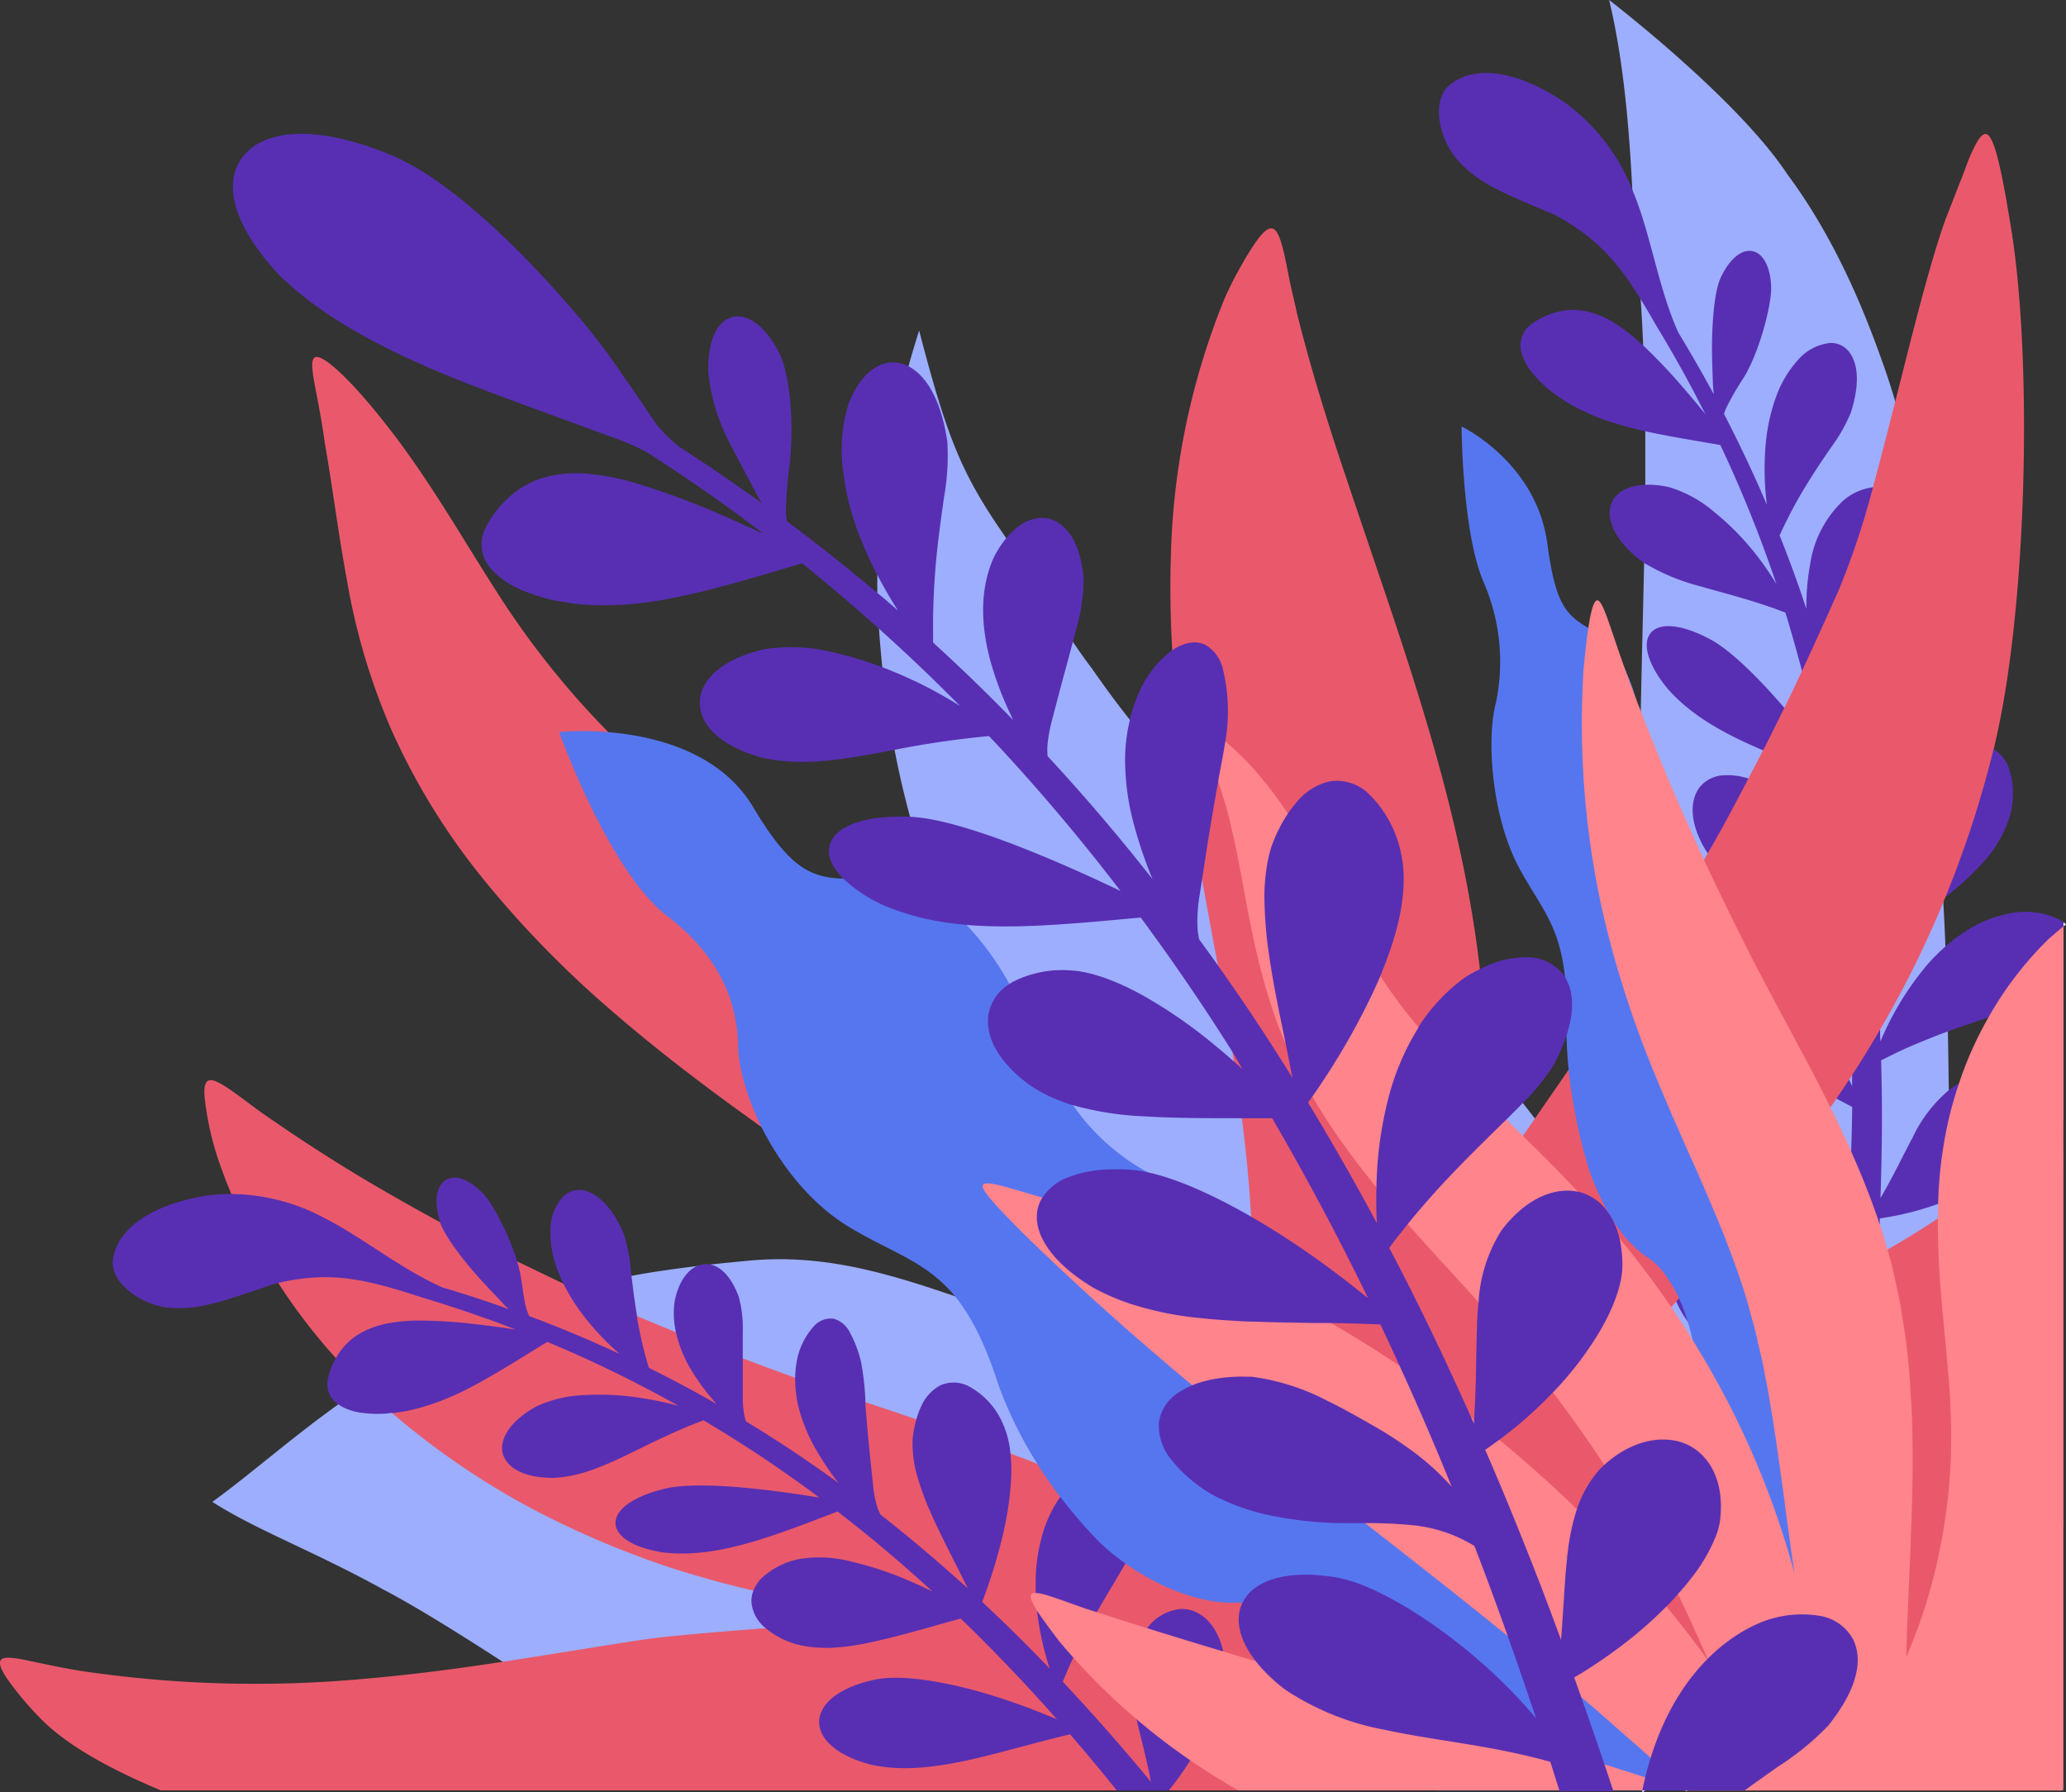 <svg viewBox="0 0 281.04 243.73" xmlns="http://www.w3.org/2000/svg"><rect x="0" y="0" width="281.04" height="243.73" fill="#333333" stroke="none"/><g transform="translate(-18.35 -6.56)"><path d="m47.23 210.82c5-3.6 10.31-8.35 17.11-13.24 1.12-.8 2.28-1.61 3.49-2.42a110.46 110.46 0 0 1 11.27-6.63c1.34-.68 2.65-1.32 4-1.9.53-.25 1-.48 1.58-.71q2.63-1.12 5.17-2c1.91-.68 3.78-1.28 5.64-1.81l1-.27c2.64-.72 5.24-1.3 7.83-1.77 3.16-.6 6.31-1 9.47-1.4l.72-.08c1.88-.21 3.76-.39 5.66-.57 10.3-1 19.29 1.85 28 4.8 2.25.75 4.48 1.52 6.72 2.22l1.37.43a105.58 105.58 0 0 1 22.74 10.13c2.5 1.47 4.93 3 7.28 4.62.36.23.71.48 1.06.72l.77.53 1.6 1.12-.76-.74-.81-.78c-.74-.73-1.47-1.45-2.19-2.18q-2.25-2.23-4.35-4.46c-2.68-2.82-5.17-5.58-7.41-8.2a27.77 27.77 0 0 1 -1.84-2.44 78.14 78.14 0 0 1 -6.35-12.48c-.69-1.6-1.38-3.22-2.07-4.83a101.08 101.08 0 0 0 -6-12.39l-.5-.84a1.71 1.71 0 0 1 -.13-.23q-2.4-4-4.59-8.29c-2.1-4.08-4-8.32-5.78-12.73-.41-1-.79-2-1.17-3q-1-2.71-1.9-5.51c-.61-1.91-1.18-3.84-1.71-5.81-.81-3-1.51-6-2.11-9.13q-.24-1.22-.45-2.43-.75-4.36-1.21-8.74c-.18-1.72-.33-3.45-.45-5.18q-.15-2-.24-4c0-.33 0-.66 0-1 0-.85 0-1.71 0-2.56a100.9 100.9 0 0 1 4.27-28.37q.66-2.34 1.42-4.76c3.92 15.08 5.92 19.65 11.62 27.91l.24.37c3.25 5 6.5 10.28 9.11 14.14.9 1.33 1.72 2.49 2.44 3.42 1.82 2.61 3.57 5 5.31 7.17a114.49 114.49 0 0 0 7.71 8.81c1.19 1.23 2.39 2.4 3.6 3.55.87.82 1.75 1.62 2.63 2.43 1.58 1.39 3.19 2.78 4.85 4.17 3.51 2.94 7.29 5.92 11.5 9.31 1.54 1.24 3.14 2.53 4.8 3.89 1.39 1.13 2.82 2.32 4.31 3.56.83.8 1.67 1.64 2.51 2.54 2.16 2.29 4.38 4.89 6.64 7.67 1.59 2 3.21 4 4.84 6.11l1.77 2.27c3.05 3.93 6.16 8 9.32 11.85.14.18.28.36.44.53a.28.28 0 0 1 .08.11c1.75 2.13 3.51 4.2 5.29 6.18q1.53 1.71 3.09 3.32l.25.27.07.07c-.14-.78-.29-1.57-.42-2.37 0-.16-.06-.31-.08-.47a263.49 263.49 0 0 1 -3.3-29.43c-.09-1.67-.18-3.32-.25-5-.09-2-.15-4-.21-6-.3-10.95-.18-22.41 0-33.54 0-.25 0-.5 0-.74.14-7 .32-14 .46-20.52q.1-4.41.16-8.58c0-.65 0-1.31 0-2 0-2.43 0-4.86 0-7.31 0-2.14-.05-4.3-.11-6.46 0-1.72-.1-3.43-.18-5.15q-.12-3.16-.34-6.31c-.11-1.49-.23-3-.38-4.46-.3-2.67-.5-6.27-.75-10.37-.4-7.79-1.12-17.45-3.16-25.89 0 0 17.41 13.34 24.24 23.7 7.13 9.57 11.12 20.4 13.12 26.06.59 1.66 1.12 3.34 1.61 5a142.12 142.12 0 0 1 4.79 28.83c.25 3.34.43 6.66.57 10 .15 3.47.26 6.9.37 10.3.18 5.78.35 11.42.69 16.84l.09 1.55v.68c.1 1.9.19 3.84.27 5.79.15 3.79.25 7.66.33 11.56.06 2.66.09 5.33.13 8v3.69c0 3.76.06 7.5.08 11.16v1.58q0 3.74.06 7.34c0 5.12.11 10 .26 14.49 0 .86.06 1.71.09 2.54.05 1.34.14 2.71.25 4.12v.47c0-.17.09-.35.14-.53a79.49 79.49 0 0 1 2.59-8c1.48-3.95 3.2-7.88 4.79-11.33.58-1.26 1.15-2.46 1.68-3.57 1.73-3.61 3.62-7.08 5.58-10.43v83.65h-51.2l.13.12-.36-.12h-5.4l-.37.24a2 2 0 0 1 0-.24h-129.25c-7.55-5.31-17.19-11.91-25.79-17.48-6.46-4.19-12.34-7.81-16.31-9.87-9.42-5.2-17.14-8.01-23.19-11.88z" fill="#9daefe"/><path d="m215.22 18.42c3.56-3.35 9.73-2.13 15.88 2a26.9 26.9 0 0 1 9.35 12.09l.33.8c2.22 5.69 3.22 12.56 5.86 18.45q2.53 4.16 4.84 8.43c-.06-.49-.1-1-.12-1.43-.06-1.68-.11-3.11-.13-4.53 0-2.79.17-7.42 1.12-9.76 1.17-2.55 2.7-3.88 4.12-3.79s2.68 1.67 2.81 4.87c.09 2.53-1.65 9-3.71 12.34a38.7 38.7 0 0 0 -2.38 4.11c-.13.31-.24.6-.32.86q3.13 6.04 5.83 12.35a38.44 38.44 0 0 1 -.11-8.76 25.22 25.22 0 0 1 1.52-6.35 15.09 15.09 0 0 1 3.1-4.89 6.67 6.67 0 0 1 4.07-2 3.08 3.08 0 0 1 2.72 1.36c1.23 1.76 1.24 4.63.12 8.11a22.37 22.37 0 0 1 -2.6 4.61c-1.2 1.71-2.52 3.71-3.69 5.63s-2.21 3.94-2.93 5.45c-.18.37-.33.71-.47 1q2 5 3.64 10c0-.19 0-.37 0-.56a32.66 32.66 0 0 1 .52-5.54 14.84 14.84 0 0 1 4.47-8.6 7.59 7.59 0 0 1 4.1-1.84 3.32 3.32 0 0 1 2.51.73c1.35 1.18 1.6 3.51.43 6.54a16.75 16.75 0 0 1 -2.77 4.06c-1.24 1.49-2.69 3.1-4 4.65l-1.9 2.21a14.3 14.3 0 0 0 -1.35 1.82 7.37 7.37 0 0 0 -.55 1.08c1.5 5 2.78 10 3.88 15a42.4 42.4 0 0 1 .7-5.53 23.46 23.46 0 0 1 2.05-6.12 16 16 0 0 1 3.9-5 9.63 9.63 0 0 1 4.94-2.12 3 3 0 0 1 2.83 1.07 3.7 3.7 0 0 1 .37 2.94 16.77 16.77 0 0 1 -1.61 4.27 16.1 16.1 0 0 1 -1.06 1.7c-.65.93-1.44 2-2.3 3.13-1.41 1.92-3 4.15-4.5 6.3l-2.1 3a15.52 15.52 0 0 0 -1.41 2.46 6.16 6.16 0 0 0 -.4 1.22q1.41 7.88 2.22 15.85c1.1-4.08 1.95-7.84 3-11.13a40.47 40.47 0 0 1 2.14-5.54 16.81 16.81 0 0 1 2.74-4.12c.33-.32.66-.61 1-.89a12.67 12.67 0 0 1 2.91-1.84 5.84 5.84 0 0 1 3.8-.49 3.58 3.58 0 0 1 1 .43 4.76 4.76 0 0 1 1.93 2.36 11.07 11.07 0 0 1 .21 6.63 16.8 16.8 0 0 1 -4.08 6.8 35.93 35.93 0 0 1 -4.53 4.12l-.47.37-1.69 1.29a71.29 71.29 0 0 1 -7.69 4.81q.56 6 .79 11.92c0 .46 0 .91.06 1.37a40 40 0 0 1 6.49-10.57 25.58 25.58 0 0 1 2.34-2.32 22.83 22.83 0 0 1 3.09-2.29 16.63 16.63 0 0 1 6.26-2.32 10.71 10.71 0 0 1 5.83.79 5.7 5.7 0 0 1 .88.53l.34.28-.34.27v6.76a15.75 15.75 0 0 1 -2.87 2.59 25.79 25.79 0 0 1 -6 2.6l-1.39.46c-1.78.59-3.65 1.21-5.48 1.88l-.9.33c-2.57 1-5 2-6.71 2.88-.56.26-1 .51-1.46.72.18 6.25.13 12.5-.09 18.74 1.76-3 3.07-5.83 4.37-8.23a18.9 18.9 0 0 1 4.92-6.44 10.59 10.59 0 0 1 1.23-.83l.12-.06c3.09-1.56 6.08-1.57 8-.13s2.76 4.52.75 8.48a14 14 0 0 1 -4.7 4.62 31.43 31.43 0 0 1 -5.31 2.77c-.54.23-1.08.44-1.61.62l-.32.12a39.69 39.69 0 0 1 -6.54 1.68l-1 .16c0 .35 0 .7-.05 1.05-.06 1.35-.14 2.69-.22 4v.15q-.43 7.2-1.16 14.36c1.48-2.47 2.71-4.8 4-6.77.09-.15.18-.29.28-.43a14.89 14.89 0 0 1 5.25-5.4 8.22 8.22 0 0 1 1.12-.53 3.31 3.31 0 0 1 .42-.12c3.14-.93 6-.37 7.73 1.31a4.69 4.69 0 0 1 .42.47c1.43 1.79 1.67 4.65-.39 7.84a12.09 12.09 0 0 1 -4.4 3.49l-.5.26a27.89 27.89 0 0 1 -2.6 1.13l-.58.22a40.94 40.94 0 0 1 -4 1.19l-1.19.27a48.82 48.82 0 0 1 -5.21.78l-.67.06c-.25 2.32-.53 4.64-.82 7q-.67 5.4-1.47 10.77c.85-1.27 1.59-2.57 2.48-3.84.15-.21.29-.42.45-.62a30.17 30.17 0 0 1 4.75-5.17c.28-.24.56-.47.85-.68a21.37 21.37 0 0 1 5.23-3l.55-.21.17-.06a15.92 15.92 0 0 1 6-.92 10.28 10.28 0 0 1 5.58 2 4.41 4.41 0 0 1 1.8 3.37c0 2.42-2.08 4.65-5.81 6.39a25.52 25.52 0 0 1 -6.07 1.37l-2.95.49c-1.55.27-3.14.57-4.68.94h-.13c-1.3.31-2.53.65-3.75 1l-.43.13c-1.05.34-2.06.65-2.94.88-.56.15-1.07.25-1.52.34-.29 1.9-.59 3.79-.9 5.69l-5.11-.89c.13-.74.26-1.46.4-2.2l-1.85-.5-.4-.11a59.6 59.6 0 0 1 -9.6-3.19l-.36-.17a13 13 0 0 1 -5.91-5.21c-1.31-2.68-1.27-5.16-.29-6.91a4.94 4.94 0 0 1 4.12-2.54 8.66 8.66 0 0 1 4.53 1 7.87 7.87 0 0 1 1.48 1.06 30.41 30.41 0 0 1 5.25 7.35c1.41 2.54 2.6 5.13 3.4 7q1.26-7.12 2.28-14.3a82.59 82.59 0 0 0 -7.68-5.9c-1.09-.77-2.14-1.51-3.15-2.24a44.55 44.55 0 0 1 -5.12-4.21 24.14 24.14 0 0 1 -2.61-3 21.26 21.26 0 0 1 -1.23-1.94c-.14-.28-.28-.56-.4-.83a14.38 14.38 0 0 1 -1-2.91.76.76 0 0 1 0-.16 8.16 8.16 0 0 1 -.14-2.32c.31-3.56 3.39-5.11 7.94-3l.35.17a18.93 18.93 0 0 1 2.38 1.46 24.5 24.5 0 0 1 5.63 7 50.27 50.27 0 0 1 3.88 8 48 48 0 0 1 1.76 5.57q.44-3.21.8-6.42.66-5.5 1.13-11a.61.61 0 0 0 -.07-.1 13.81 13.81 0 0 0 -4.55-4.39c-2-1.25-4-2.13-6-3.17l-.39-.2c-.44-.23-.87-.46-1.29-.71a33.16 33.16 0 0 1 -3.88-2.56 21.07 21.07 0 0 1 -4.13-4.15c-.1-.15-.2-.3-.29-.45s0 0 0 0a13.6 13.6 0 0 1 -1.82-4.12l-.06-.27a5.14 5.14 0 0 1 .5-3.78 4.22 4.22 0 0 1 3.43-1.81 10.55 10.55 0 0 1 4.49.84 16.92 16.92 0 0 1 1.65.76 20.79 20.79 0 0 1 5.79 5.38c.35.45.7.9 1 1.37.57.77 1.11 1.56 1.67 2.39a41.24 41.24 0 0 1 2.57 4.29 24 24 0 0 1 1.8 4.48 1.62 1.62 0 0 1 0 .19c.25-3.54.44-7.07.55-10.61q.12-3.19.16-6.4l-2-1.06-2.31-1.27c-3.14-1.6-6.09-3.05-8.73-4.56-1.05-.6-2.05-1.21-3-1.83a26 26 0 0 1 -7.21-6.68c-2.6-4-2.91-7.4-1.35-9.2a3.65 3.65 0 0 1 .88-.72c1.65-1 4.39-.85 7.88 1l.91.51c3.66 2.17 8.13 8.29 11.31 13.92 1.3 2.29 2.4 4.49 3.25 6.29l.35.75v-1.3c0-6.09-.23-12.18-.7-18.26-4-2-7.76-3.77-10.9-5.55-3.39-1.91-6.07-3.84-8-6.51-.14-.19-.27-.39-.4-.59-2-3.39-2.18-6.47-.76-8.39a4.42 4.42 0 0 1 3.47-1.66 8.61 8.61 0 0 1 3.31.49 13.84 13.84 0 0 1 2.24 1 17.19 17.19 0 0 1 5.07 5.09 47.55 47.55 0 0 1 4.21 7.5c.49 1.07.93 2.12 1.33 3.1q-.87-8.67-2.46-17.24c-3-1.13-5.8-2.19-8.41-3.29-5.35-2.26-9.82-4.71-13.09-8.42-5.64-6.86-2.46-11.17 5.91-6.66 2.86 1.58 6.67 5.43 10 9.3 1.84 2.09 3.56 4.19 4.93 5.92q-1.11-5.51-2.55-10.93c-.63-2.38-1.3-4.75-2-7.11l-.27-.87c-4.21-1.64-8.11-2.57-11.45-3.55a28.6 28.6 0 0 1 -7.75-3.2 16.65 16.65 0 0 1 -1.45-1.13c-2.7-2.45-3.78-5-3-7 .53-1.39 2.12-2.44 4.67-2.51a12.27 12.27 0 0 1 3.25.35 16.93 16.93 0 0 1 6 3.31 36.63 36.63 0 0 1 5.76 5.85 43.13 43.13 0 0 1 2.75 4 175.53 175.53 0 0 0 -7.63-18.92c-3.62-.62-7-1.17-10.14-1.85-1.07-.24-2.11-.5-3.11-.78s-2.1-.63-3.08-1-1.9-.78-2.7-1.18a22.27 22.27 0 0 1 -2.16-1.2l-.93-.63c-.33-.24-.68-.49-1.07-.79a17.11 17.11 0 0 1 -2.34-2.32 7.8 7.8 0 0 1 -1.43-2.54 3.55 3.55 0 0 1 .82-3.78 9.28 9.28 0 0 1 3.15-1.77 8.53 8.53 0 0 1 4.87-.31 11.91 11.91 0 0 1 3.5 1.43 23.21 23.21 0 0 1 3.42 2.55l.77.7a75.22 75.22 0 0 1 5.22 5.49c1.16 1.33 2.24 2.63 3.17 3.79q-3.08-6.13-6.65-12c-.74-1.29-1.43-2.47-2.1-3.56-3.35-5.42-6.2-8.54-11.76-11.57-7.66-3.21-10.45-4.34-13.35-7.61-2.42-2.97-3.26-7.56-1.25-9.73z" fill="#582fb3"/><path d="m299.05 166.4v47.65c-3.51 5.19-7.1 10.12-10.86 14.74-3.28 3-6.8 5.93-10.51 8.72a176.85 176.85 0 0 1 -17.21 11.39c-.66.39-1.32.78-2 1.15h-10.7l.13.12-.36-.12h-5.4l-.37.24a2 2 0 0 1 0-.24h-201.57c-6.18-2.6-11.9-5.59-15.69-9.13a42.5 42.5 0 0 1 -5.27-6.17c-.93-1.42-1.11-2.19-.65-2.54 1-.69 4.55.59 10.7 1.59a161.25 161.25 0 0 0 38.87 1.06c6.22-.53 12.37-1.35 18.57-2.29 6-.92 12.11-1.94 18.33-2.9 3.81-.6 10.94-1.17 17.45-1.67 4.29-.34 8.31-.65 10.94-.93a102.09 102.09 0 0 1 11.08-.55c-4.4-.46-8.76-1-13.09-1.63-3.57-.53-7.12-1.22-10.59-2-3.84-.89-7.58-1.93-11.13-3.07a124.8 124.8 0 0 1 -18.72-7.92 105.36 105.36 0 0 1 -19.31-13.16q-2-1.74-3.9-3.58c-1.32-1.28-2.59-2.59-3.79-3.93a78.57 78.57 0 0 1 -7.83-10.23 74.69 74.69 0 0 1 -6.33-12q-1.22-2.88-2.16-5.85a41.73 41.73 0 0 1 -1.49-7.26c-.13-1.55.07-2.29.65-2.41s1.56.41 3 1.4 3.25 2.48 5.73 4.13q8.06 5.56 16.25 10.21 3.24 1.86 6.46 3.6c3.27 1.78 6.53 3.46 9.81 5l.66.32c2.09 1 4.16 2 6.24 3l1.45.67c2.6 1.19 5.19 2.34 7.79 3.42l.8.34 5.29 2.19c3 1.25 6.08 2.45 9.13 3.57l.8.3c2.11.79 4.19 1.56 6.28 2.31 3.13 1.13 6.27 2.23 9.53 3.32l.25.08c2.2.74 4.45 1.48 6.74 2.27 3.49 1.18 7.08 2.45 10.73 3.86l2.05.78c1.66.64 2.74 1 3.8 1.49 1.31.54 2.59 1.14 4.87 2.26l1.37.67c.88.44 1.2-.6 1-2.37a28.6 28.6 0 0 0 -4.65-12.45 84.33 84.33 0 0 0 -7.34-8.85c-.55-.58-1.12-1.15-1.68-1.7a99 99 0 0 0 -10.1-8.51c-6.86-5.08-14.34-10-21.23-15l-.78-.56c-7.18-5.13-14-10.34-20.32-15.88a139.33 139.33 0 0 1 -17-17.63 91 91 0 0 1 -12.22-20 88.24 88.24 0 0 1 -6-20.22c-1.19-6.41-1.93-12.48-3-18.59-.57-4.1-1.23-7-1.54-8.9s-.26-2.83.37-2.9c1.17-.11 4.82 3.17 9.88 9.69 5.57 7.15 10 15 14.5 22a115.9 115.9 0 0 0 14.73 18.71c.21.22.42.43.64.64a219.25 219.25 0 0 0 17.28 15.51c6.4 5.17 13.08 10.28 19.84 15.59 3.4 2.67 6.8 5.35 10.21 8.14 2.33 1.91 4.68 3.87 7 5.94l1.88 1.67.93.85.36.32a112.31 112.31 0 0 1 10 10.3c.28.32.55.65.81 1a81.27 81.27 0 0 1 6.81 9.63c.27.45.54.9.8 1.35a83 83 0 0 1 4.53 9.18q1.71 4.08 3 8.16.79 2.55 1.45 5.08c.06.23.12.46.17.69s.12.43.16.64c.12.46.23.92.34 1.38.37 1.61.71 3.22 1 4.83.19-1.67.36-3.33.5-5a2.45 2.45 0 0 0 0-.27.57.57 0 0 0 0-.13q.33-3.76.49-7.39c.13-2.56.19-5.08.21-7.54 0-1.81 0-3.58 0-5.33q-.07-4-.3-7.77c0-.39 0-.78-.07-1.17-.23-3.84-.56-7.55-1-11.13-.09-.75-.17-1.5-.27-2.24-.33-2.65-.7-5.23-1.1-7.77-.05-.37-.11-.74-.17-1.11-.55-3.47-1.14-6.86-1.71-10.19-.1-.53-.19-1.05-.28-1.57-.74-4-1.46-7.87-2.14-11.7q-.58-3.27-1.11-6.48c-.36-2.14-.7-4.27-1-6.38-.91-6.2-1.6-12.27-1.94-18.28-.24-4.21-.32-8.37-.19-12.52a99.07 99.07 0 0 1 7.3-35.25 46.58 46.58 0 0 1 2.38-4.68 35.21 35.21 0 0 1 1.9-3.06c1.07-1.51 1.82-2.06 2.4-1.75s1 1.5 1.45 3.43c.22 1 .44 2.11.7 3.44s.66 2.83 1 4.48c1.82 7.3 4 14.36 6.35 21.38s4.75 14 7.09 21c4.65 14.06 9 28.56 11.09 43.91.13 1 .25 1.94.37 2.91.47 4 .78 8.05.89 12.11.07 2 .08 3.91 0 5.86 0 .84 0 1.67-.08 2.51s-.09 1.82-.15 2.73q-.28 4.3-.9 8.54l2.79-4.16c1.11-1.61 2.21-3.19 3.28-4.76l1.63-2.34 4.54-6.58 6.18-8.95 1.38-2c.76-1.13 1.5-2.25 2.22-3.35 1.59-2.45 3.11-4.85 4.55-7.22s2.79-4.65 4.09-7a2.53 2.53 0 0 0 .13-.22c.17-.29.33-.58.49-.87 2-3.44 3.79-6.82 5.53-10.17.68-1.29 1.33-2.57 2-3.84s1.27-2.51 1.89-3.76c.33-.68.66-1.35 1-2q1.23-2.52 2.38-5c1.73-3.7 3.38-7.37 5-11a108.68 108.68 0 0 0 4.63-13.9c1-3.68 2-7.61 3-11.54 2.37-9.35 4.66-18.74 6.9-25 .83-2.1 1.52-3.91 2.12-5.42s1-2.75 1.47-3.71c.87-1.9 1.5-2.66 2.06-2.37 1.07.58 2.08 5.37 3.39 13.64 2.77 18.19 2 51.19-2.4 69.5 0 .17-.08.33-.13.5a143.15 143.15 0 0 1 -6.47 19.91c-.14.35-.28.7-.43 1.05q-1.11 2.67-2.33 5.3c-1.89 4.08-4 8.1-6.29 12q-1.82 3.12-3.77 6.12c-.11.18-.23.36-.35.54-.55.83-1.1 1.66-1.66 2.47-.32.48-.65 1-1 1.42-.44.65-.9 1.3-1.36 1.94-.84 1.17-1.66 2.29-2.45 3.37-2.11 2.87-4.06 5.46-5.94 7.86-.26.33-.51.66-.77 1-1.1 1.4-2.18 2.73-3.26 4l-.2.24c-2.14 2.59-4.26 5-6.51 7.48l-.44.47-.65.72c-2.69 2.89-5.57 5.85-8.87 9.15-3.82 3.82-.46 3.23 6.79-.49l5.24-2.68.51-.26 1.23-.62 6.17-3.17c1.63-.82 3.2-1.63 4.74-2.43l2.4-1.26 2-1 3.15-1.67q2.44-1.32 4.72-2.62l1.22-.71.23-.14c2.37-1.36 4.58-2.73 6.67-4.13.48-.31 1-.62 1.41-.94l.27-.18a127.65 127.65 0 0 0 15.47-12.48z" fill="#e9596b"/><path d="m217.17 64.56s10.23 4.88 11.67 16c1.08 7.95 2.42 9.52 5.41 11.31l1 .56a11 11 0 0 1 3.83 4.5s0 0 0 0a24.78 24.78 0 0 1 2 5.45c.17.62.32 1.28.46 2a60.53 60.53 0 0 1 1.14 10.27c.32 7.69 1.81 12.74 3.37 16 .19.4.38.78.56 1.12a24.86 24.86 0 0 0 3.22 4.56c2.43 3.09 3.53 5.21 4.46 12 .26 1.87.5 4.09.75 6.79.08.76.15 1.55.22 2.38a71.58 71.58 0 0 0 2.31 13c.17.6.35 1.16.52 1.7 2.42 7.36 5.26 9.65 5.26 9.65q.3.38.6.81a37.32 37.32 0 0 1 4 8.43 113.45 113.45 0 0 1 3.4 11.46c.51 2 1 4.16 1.46 6.31q.6 2.82 1.15 5.69c1.53 7.95 2.75 16 3.67 22.92.67 5 1.18 9.38 1.53 12.54h-18.3c-.15-.37-.29-.76-.44-1.15l-.64-1.78a181.66 181.66 0 0 1 -5.15-18.21c-1-4.47-2-9.09-2.81-13.65 0-.28-.09-.55-.14-.82-.58-3.35-1.09-6.65-1.5-9.82-.22-1.66-.42-3.27-.58-4.84-.32-3.07-.54-5.95-.64-8.56 0-.25-.06-.51-.1-.78-.06-.49-.15-1-.26-1.52a24 24 0 0 0 -.61-2.39 23.57 23.57 0 0 0 -1.2-3.26 20.31 20.31 0 0 0 -1.16-2.17c-.09-.15-.19-.3-.29-.45a10.3 10.3 0 0 0 -3-3.14l-.2-.12a16.56 16.56 0 0 1 -4.24-4.62c-.32-.49-.63-1-.93-1.55a33.85 33.85 0 0 1 -2.42-5.42 71.94 71.94 0 0 1 -2.8-13.54c-.16-1.6-.27-3.24-.31-4.93 0-.3 0-.61 0-.92a54.07 54.07 0 0 0 -.21-7c-.79-7.21-3.37-9.45-6.26-14.83-3.66-6.82-4.48-17.44-3.11-22.48a27.22 27.22 0 0 0 -1.75-16.46c-2.88-6.83-2.94-21.04-2.94-21.04z" fill="#5676ef"/><path d="m33.68 178.11c.51-4.76 5.9-7.91 13.13-9 1-.09 2-.16 3-.16a27.19 27.19 0 0 1 12.49 3.17c5.37 2.71 10.52 7 16.27 9.55q4.56 1.34 9 2.94c-.36-.32-.7-.64-1-1-1.12-1.18-2.08-2.19-3-3.2-1.79-2-4.57-5.38-5.4-7.7v-.1c-.77-2.61-.48-4.57.64-5.44s3.08-.54 5.23 1.69c1.39 1.46 3.57 5.65 4.64 9.2a17.2 17.2 0 0 1 .52 2.16c.23 1.39.37 2.6.57 3.57.08.34.16.66.25.94a6.71 6.71 0 0 0 .32.82q6.25 2.33 12.3 5.15a36 36 0 0 1 -5.64-6.18 25.37 25.37 0 0 1 -1.52-2.45c-.18-.31-.34-.62-.49-.94a19.82 19.82 0 0 1 -.93-2.2 14.09 14.09 0 0 1 -.82-5.57 6.59 6.59 0 0 1 1.76-4.09 3.09 3.09 0 0 1 2.86-.79c2 .47 3.9 2.54 5.3 5.79a21.83 21.83 0 0 1 1 5c0 .23.06.47.08.71.21 1.75.45 3.66.76 5.53v.22c.38 2.19.88 4.3 1.32 5.86l.3 1c3.11 1.54 6.18 3.17 9.18 4.9-.12-.13-.23-.27-.35-.41a31.18 31.18 0 0 1 -3.17-4.35 17.26 17.26 0 0 1 -2-5.07 11.49 11.49 0 0 1 -.16-4.09c.58-3 2.06-4.64 3.58-5a2.57 2.57 0 0 1 .62-.08h.1c1.73 0 3.37 1.55 4.43 4.46a16.16 16.16 0 0 1 .54 4.75v3.57 2.43 2.84a13.78 13.78 0 0 0 .16 2.2 5.86 5.86 0 0 0 .29 1.14q6.45 3.91 12.55 8.35a40.33 40.33 0 0 1 -3-4.46 22.23 22.23 0 0 1 -2.39-5.77 16.29 16.29 0 0 1 -.48-4.12 14.05 14.05 0 0 1 .18-2 9.7 9.7 0 0 1 2.3-4.88 3.06 3.06 0 0 1 2.8-1.08 3.55 3.55 0 0 1 2.17 1.88 15.78 15.78 0 0 1 1.54 4.15 37.26 37.26 0 0 1 .57 5.28v.42c.18 2.32.41 5 .68 7.51.13 1.25.26 2.45.37 3.56a14.82 14.82 0 0 0 .53 2.7 6.33 6.33 0 0 0 .48 1.15c4.09 3.18 8 6.54 11.85 10-1.8-3.67-3.58-7-4.91-10a37.69 37.69 0 0 1 -2-5.4 16 16 0 0 1 -.59-4.78 14.48 14.48 0 0 1 .52-2.81 10.79 10.79 0 0 1 .63-1.71 6 6 0 0 1 2.53-2.85 4.43 4.43 0 0 1 4 .1 10.44 10.44 0 0 1 4.42 4.66 12.91 12.91 0 0 1 1.21 4.44 20.55 20.55 0 0 1 .11 3.16 43.67 43.67 0 0 1 -1.29 8.54 71.35 71.35 0 0 1 -2.66 8.51q4.72 4.4 9.18 9.06a40.42 40.42 0 0 1 -1.74-8c-.09-.78-.15-1.54-.17-2.3q0-.79 0-1.59a23.84 23.84 0 0 1 1.09-6.9 16.77 16.77 0 0 1 2.34-4.67 12.89 12.89 0 0 1 .85-1.1q.5-.52 1-1a11.39 11.39 0 0 1 2.41-1.7 7.84 7.84 0 0 1 1.47-.58 4.4 4.4 0 0 1 3.73.43c1.93 1.32 2.48 4.3 1.48 8.42a21.05 21.05 0 0 1 -2.07 4.55c-.23.41-.48.83-.73 1.26-1 1.71-2.15 3.58-3.21 5.45-.3.53-.59 1.05-.87 1.57-.88 1.59-1.66 3.16-2.31 4.55-.33.69-.62 1.34-.87 1.92s-.45 1.06-.62 1.48q6.21 6.61 12 13.63c-.61-3.27-1.44-6.15-2-8.71v-.11c-.78-3.45-1.1-6.34-.07-9.29a11.4 11.4 0 0 1 1.55-2.8 6.45 6.45 0 0 1 4.32-2.59c2.36-.24 5 1.46 6 5.64a.43.43 0 0 1 0 .11 13.93 13.93 0 0 1 -.57 6.32 33 33 0 0 1 -3.16 7.27c-.24.42-.48.83-.73 1.22a38 38 0 0 1 -2.91 4.08h-7.1q-3.09-3.87-6.34-7.62c-5.21 1.25-9.85 2.65-14.09 3.57-4.73 1-9 1.47-13.11.53-4.53-1.21-6.94-3.45-6.93-5.78s2.49-4.71 7.72-5.78c4.14-.82 11.42.68 17.41 2.69 2.79.92 5.33 1.93 7.23 2.74-4.19-4.73-8.55-9.32-13.1-13.71-4.31 1.18-8.23 2.35-11.72 3.12-4 .89-7.47 1.24-10.81.33a11.42 11.42 0 0 1 -4-2.14 5.08 5.08 0 0 1 -1.93-3.45 3.85 3.85 0 0 1 .27-1.69 5 5 0 0 1 1.17-1.73 10.54 10.54 0 0 1 5.11-2.55 17.12 17.12 0 0 1 7.06.37 46.93 46.93 0 0 1 8 2.67c1.06.46 2.06.93 3 1.38-4.15-3.8-8.45-7.44-12.91-10.87-9 3.45-16.43 6.39-23.61 5.58-8.62-1.28-9-6.48.14-8.69 4.86-1.13 14.89.21 21 1.22a177 177 0 0 0 -15-10.06c-.25-.16-.51-.31-.76-.45-4.21 1.56-7.72 3.43-10.85 4.91-3.4 1.62-6.37 2.79-9.63 2.92-3.6 0-6-1.15-6.73-3s.54-4.58 4.53-6.75a17.08 17.08 0 0 1 6.6-1.52 36.31 36.31 0 0 1 8.07.48 43 43 0 0 1 4.63 1 170.48 170.48 0 0 0 -17.87-8.71c-4.18 2.57-8 5-11.59 6.77-1 .48-2 .91-3 1.29s-1.92.67-2.77.91a22.06 22.06 0 0 1 -2.39.54l-1.1.15h-.18c-.34 0-.71.08-1.13.11a17.32 17.32 0 0 1 -3.23-.14 7.79 7.79 0 0 1 -2.71-.91 3.62 3.62 0 0 1 -.32-.22 3.25 3.25 0 0 1 -1.49-3.05 8.94 8.94 0 0 1 1.19-3.3s0 0 0 0a8.77 8.77 0 0 1 3.44-3.41 12.4 12.4 0 0 1 3.55-1.25 22.69 22.69 0 0 1 4.19-.39 67 67 0 0 1 7.82.5l.64.07c1.71.2 3.36.43 4.8.66-1.28-.49-2.57-1-3.86-1.44q-4.36-1.57-8.84-2.91c-8.1-2.65-12.57-3.59-19.64-2l-.45.1c-7.78 2.68-10.61 3.69-14.87 3.22-3.71-.59-7.29-3.36-7.18-6.25z" fill="#582fb3"/><path d="m94.41 106.13a39.12 39.12 0 0 1 6.66 0c6.26.52 15.32 2.67 19.82 10.34 4.74 7.92 7.58 9.47 12.22 9.59 1.1 0 2.3 0 3.66-.07a15.62 15.62 0 0 1 9 2.92 24.37 24.37 0 0 1 4 3.38 39.17 39.17 0 0 1 5.8 7.93 64 64 0 0 1 3.46 7.11 49.75 49.75 0 0 0 5.13 9.32 29.7 29.7 0 0 0 9.87 9.1 32.7 32.7 0 0 0 6.51 2.54c3.33 1.16 5.66 2.26 8 4.71s4.47 5.78 7.59 11.61q.45.81.9 1.68c.6 1.15 1.23 2.37 1.9 3.68a70.31 70.31 0 0 0 6.65 10.57c9.26 12 17.56 12.86 17.56 12.86q.79.27 1.56.57a41.87 41.87 0 0 1 7 3.43 37.94 37.94 0 0 1 10.79 10 40.49 40.49 0 0 1 4.87 8.84 35.32 35.32 0 0 1 2.41 8.81l-4.33 2.84-1.47 1-1.81 1.18-.37.24a2 2 0 0 1 0-.24h-27.92a69.29 69.29 0 0 1 -7-8.32 55.11 55.11 0 0 1 -3.2-5c-.25-.44-.38-.69-.38-.69-2.85-5.25-9-10.94-16-11.51a14 14 0 0 0 -1.59 0c-4.61-.13-9.79-2.17-14.3-5.39a32.08 32.08 0 0 1 -3.51-2.87 74.61 74.61 0 0 1 -5.35-6.19c-1.06-1.39-2.08-2.82-3-4.32a57.06 57.06 0 0 1 -5.34-10.78c-1.87-5.86-3.85-9.6-6-12.22-3.92-4.7-8.5-5.83-14.35-9.35-5.13-3.08-9.3-8.34-11.94-13.64-2-4.11-3.19-8.23-3.16-11.39-.3-7.45-4-13-9.89-17.45-7.8-6.21-14.45-24.82-14.45-24.82z" fill="#5676ef"/><path d="m159.23 223.21c1.06 0 3.35.93 6.78 2.12l1.54.49c2.3.75 4.58 1.47 6.85 2.18q5.22 1.63 10.35 3.16c1.55.47 3.1.94 4.64 1.39q7.25 2.14 14.33 4.19c5.43 1.57 10.79 3.12 16.1 4.69q8.52 2.49 16.92 5.13 2.73.85 5.46 1.74l1.75.57 3.59 1.18h-5.4l-.37.24a2 2 0 0 1 0-.24h-55q-3.39-1.94-6.51-4.08a88.6 88.6 0 0 1 -15.92-14c-.64-.71-1.26-1.43-1.88-2.16-1.41-1.86-2.44-3.26-3.09-4.27-1.06-1.74-1.1-2.38-.14-2.33z" fill="#ff848c"/><path d="m299.05 158.8v-26.25c-.62.5-1.3 1.08-2.06 1.75a47.53 47.53 0 0 0 -8.19 10.7 49.62 49.62 0 0 0 -4 9c-.25.75-.49 1.51-.71 2.28s-.43 1.52-.61 2.3a58 58 0 0 0 -1.48 11.42v.28c0 .69 0 1.39-.05 2.08 0 2.31.07 4.61.2 6.88q.15 2.4.36 4.77c.28 3.14.61 6.23.86 9.29.12 1.44.23 2.87.3 4.29 0 .78.06 1.57.07 2.36a74.93 74.93 0 0 1 -.58 11.69c0 .26-.07.52-.11.78a76.06 76.06 0 0 1 -3.55 14.85c-.57 1.53-1.16 3.07-1.83 4.63.11-5.28.42-10.65.62-16.22 0-.77.06-1.54.08-2.32.12-3.37.19-6.82.14-10.36q0-3.78-.31-7.69c0-.18 0-.37 0-.55-.12-1.6-.29-3.23-.46-4.84s-.51-3.52-.79-5.27c0-.08 0-.14 0-.22-.38-1.86-.76-3.72-1.2-5.58-.19-.74-.4-1.48-.61-2.21-.31-1.11-.64-2.21-1-3.29-1.13-3.43-2.44-6.73-3.85-9.91-.9-2.06-1.85-4.07-2.82-6-.43-.88-.86-1.73-1.29-2.59l-.74-1.44c-3.24-6.25-6.49-12-9.5-18-.44-.86-.87-1.72-1.29-2.59q-2.24-4.47-4.35-9-4.58-9.83-8.58-20.1l-.48-1.23q-.83-2.18-1.64-4.37-.19-.56-.39-1.08s0 0 0 0c-1.86-5.25-2.72-8.44-3.45-8.8-.48-.24-.92.9-1.35 3.74-.22 1.46-.44 3.38-.66 5.79a117.42 117.42 0 0 0 2.48 32.23q1.25 5.59 3.06 11.27c.57 1.79 1.18 3.6 1.84 5.41q.41 1.13.84 2.25c1.46 3.8 3.07 7.56 4.72 11.3.44 1 .9 2.06 1.36 3.09.15.34.3.69.46 1 1.6 3.65 3.2 7.3 4.66 11 0 .14.1.27.15.41.54 1.39 1.05 2.78 1.54 4.19.25.72.48 1.43.71 2.15s.45 1.44.65 2.18.38 1.38.57 2.08.44 1.64.62 2.5.38 1.57.56 2.37.33 1.66.49 2.48.3 1.5.43 2.27c.17.94.32 1.91.49 2.88.54 3.28 1 6.73 1.51 10.35.37 2.79.75 5.67 1.17 8.66.13.9.26 1.81.4 2.73-.24-.94-.51-1.88-.8-2.84-.05-.19-.11-.38-.17-.57a116.18 116.18 0 0 0 -5.85-15.34 118.42 118.42 0 0 0 -6.24-11.7c-.25-.42-.5-.84-.77-1.26-.93-1.51-1.89-3-2.9-4.46q-2.24-3.3-4.7-6.45c-.77-1-1.56-2-2.36-2.92-1.61-1.93-3.28-3.82-4.95-5.63-.29-.31-.57-.62-.87-.92-2.23-2.37-4.47-4.61-6.68-6.78l-.63-.62-2.39-2.35c-.86-.84-1.71-1.67-2.55-2.51-3-2.94-5.79-5.85-8.37-8.85-.34-.39-.67-.79-1-1.18a70.34 70.34 0 0 1 -4.74-6.32c-.15-.22-.29-.45-.44-.68-1.29-2-2.52-4.22-3.76-6.49l-.81-1.5c-2.44-4.55-4.9-9.47-8-14.07a54.39 54.39 0 0 0 -3.43-4.64 38.56 38.56 0 0 0 -5.08-5.14c-1.8-1.46-3.06-2.06-3.45-2s-.21.84.46 2.24a48 48 0 0 1 2 5c.19.56.38 1.15.56 1.78.52 1.6 1 3.21 1.33 4.84 1.9 8 2.62 16.46 6.16 26.31.31.84.64 1.68 1 2.51a64.63 64.63 0 0 0 3.75 7.49 78.65 78.65 0 0 0 4.49 6.91c1.33 1.86 2.72 3.66 4.15 5.41s2.83 3.4 4.29 5.05q1.86 2.11 3.75 4.18c2 2.2 4 4.33 5.92 6.51 2.19 2.45 4.37 4.94 6.51 7.62 1.21 1.49 2.43 3 3.63 4.62 2.35 3.1 4.69 6.38 7 9.88.48.72.95 1.46 1.42 2.2a157.87 157.87 0 0 1 8.6 15.35c.83 1.69 1.64 3.42 2.44 5.21.54 1.18 1.08 2.4 1.63 3.64l.19.42c-.08-.12-.17-.23-.26-.35q-2.67-3.68-5.59-7.22a162 162 0 0 0 -12.13-13.18q-4.59-4.44-9.53-8.57l-1.09-.9c-1.12-.93-2.26-1.83-3.41-2.73l-.37-.29c-3.12-2.42-6.34-4.73-9.63-6.93s-6.38-4.14-9.67-6c-1-.58-2-1.16-3-1.72-2.4-1.34-4.84-2.62-7.29-3.84q-6.21-3.09-12.62-5.69-5.08-2.07-10.26-3.81c-1.69-.58-3.39-1.12-5.09-1.64l-.78-.23c-9.57-2.83-10.85-3.51-2.56 4.87 7.5 7.3 14.9 13.91 22.89 20.57 1.87 1.56 3.78 3.12 5.73 4.7l2 1.62.82.65q4.86 3.89 10.11 8l4.87 3.8c6.07 4.74 12.58 9.81 19.61 15.53l1.75 1.43c2.44 1.94 4.86 4 7.39 6.16l.86.72c2.28 1.9 4.53 3.95 6.9 6 .82.71 1.64 1.45 2.46 2.2s1.65 1.5 2.48 2.27 1.55 1.43 2.35 2.14h51.12l.16-.18v-91.1z" fill="#ff848c"/><path d="m241.77 250.29a2 2 0 0 1 0-.24c.11-.59.24-1.18.38-1.75.22-.9.46-1.79.74-2.66a38.8 38.8 0 0 1 1.53-4.12 33.17 33.17 0 0 1 2.87-5.26 27.91 27.91 0 0 1 3.26-4l.07-.07a23.45 23.45 0 0 1 4-3.26 21.14 21.14 0 0 1 3.08-1.64 14.82 14.82 0 0 1 8.35-.94 6.28 6.28 0 0 1 4.39 3.19c1.5 3.07.24 7.2-3.43 11.75a37.38 37.38 0 0 1 -6.86 5.58l-.38.27c-1.31.93-2.7 1.91-4.1 2.93h-8l.13.12-.36-.12h-5.4z" fill="#582fb3"/><path d="m51.7 27.5c3.41-3.74 10.92-3.64 20.13.27 9.83 4.23 21.54 17.52 24.89 21.49a88.94 88.94 0 0 1 6.62 8.74c1.29 1.78 3.8 5.54 4.41 6.42a22.8 22.8 0 0 0 2.84 2.79s0 0 0 0q5.85 3.79 11.41 7.79c-.38-.59-.73-1.18-1-1.75-1.12-2.11-2.07-3.9-3-5.69a26.93 26.93 0 0 1 -3.3-10.37c-.09-4 1-6.61 2.89-7.38s4.45.46 6.61 4.45c1.69 3.17 2.13 9.7 1.6 15.26a54.16 54.16 0 0 0 -.54 6.66 12.84 12.84 0 0 0 .14 1.28q6.28 4.67 12.26 9.72c1 .79 1.91 1.6 2.85 2.42-1.06-1.63-2-3.3-2.9-5a50.83 50.83 0 0 1 -2.69-6.1 35.76 35.76 0 0 1 -2-9 20.9 20.9 0 0 1 .91-8.15c1.07-2.64 2.49-4.28 3.95-5a4.38 4.38 0 0 1 4.1 0l.14.07c2.66 1.48 4.46 5.12 5.2 10.25a32.47 32.47 0 0 1 -.45 7.5c-.41 2.9-.88 6.19-1.15 9.43s-.37 6.39-.34 8.76v1.59q5.61 5.1 10.89 10.54c-.12-.24-.22-.48-.33-.72a45.17 45.17 0 0 1 -2.78-7.38c-1.3-4.85-1.41-9.57.35-13.73a13.45 13.45 0 0 1 1.73-2.79c1.91-2.4 4.17-3.22 6-2.73 2.45.67 4.22 3.47 4.61 8.07a24.36 24.36 0 0 1 -1 6.89c-.15.62-.32 1.26-.5 1.91-.55 2.12-1.18 4.36-1.75 6.52-.37 1.39-.72 2.74-1.05 4a20.93 20.93 0 0 0 -.59 3.15 9.12 9.12 0 0 0 0 1.72q7.47 8.07 14.27 16.73a60.4 60.4 0 0 1 -2.54-7.47 33.64 33.64 0 0 1 -1.19-9.07 23.25 23.25 0 0 1 .62-5 20.24 20.24 0 0 1 1.24-3.79 14.26 14.26 0 0 1 4.54-5.8l.41-.26c1.71-1 3.15-1 4.25-.4a5.25 5.25 0 0 1 2.31 3.51 23.93 23.93 0 0 1 .59 6.44 22.65 22.65 0 0 1 -.33 3.1c-.23 1.52-.58 3.25-.93 5.16v.09c-.24 1.33-.49 2.74-.74 4.19-.37 2.14-.73 4.37-1.06 6.53-.15 1-.29 1.88-.43 2.78s-.25 1.61-.37 2.38a21 21 0 0 0 -.26 4 9 9 0 0 0 .24 1.81q1.28 1.74 2.53 3.51 5.31 7.48 10.15 15.3c-.34-1.74-.68-3.42-1-5.06-.81-3.92-1.58-7.58-2.08-11a57.84 57.84 0 0 1 -.73-8.38 25.6 25.6 0 0 1 .51-5.29c.12-.56.27-1.11.43-1.66a20.56 20.56 0 0 1 2.29-4.6 14.64 14.64 0 0 1 1-1.3 8.28 8.28 0 0 1 4.55-3 6.24 6.24 0 0 1 5.47 1.73 15.66 15.66 0 0 1 4.39 8.31c.66 3 .24 7.2-1 11.2-.25.85-.53 1.68-.83 2.51s-.66 1.75-1 2.6c-.92 2.21-2 4.34-3.07 6.38a99.41 99.41 0 0 1 -6.14 10c-.23.35-.46.66-.66.94q4.9 8.07 9.35 16.39c-.08-1.69-.1-3.36-.05-5a52.06 52.06 0 0 1 1.75-12.48 34.28 34.28 0 0 1 4-9.18v-.07a24.79 24.79 0 0 1 2.64-3.43 22.92 22.92 0 0 1 3.89-3.41 19.37 19.37 0 0 1 1.86-1 13.51 13.51 0 0 1 6.06-1.59 6.31 6.31 0 0 1 5 2.09 5.24 5.24 0 0 1 .44.61c1.21 1.93 1.3 4.63.23 7.87a23.7 23.7 0 0 1 -1.72 4 28.51 28.51 0 0 1 -4.28 5.29c-.55.57-1.14 1.16-1.74 1.76l-.51.5-2.78 2.73c-1.65 1.63-3.34 3.32-4.93 5-2.14 2.26-4.09 4.51-5.66 6.44-.39.49-.77 1-1.11 1.4-.54.68-1 1.29-1.4 1.83 4 7.59 7.69 15.33 11.19 23.16l.34.76v-.47c.33-4.73.26-9 .41-12.73 0-1.13.11-2.22.21-3.26a20.31 20.31 0 0 1 3.11-9.82c3-4 6.83-5.93 10.24-5.3h.05a6.54 6.54 0 0 1 3.64 2.11 4.42 4.42 0 0 1 .44.53s0 0 0 0a.28.28 0 0 1 .08.11 7.8 7.8 0 0 1 .85 1.44 10.8 10.8 0 0 1 .79 2.33 15.68 15.68 0 0 1 .36 3.77c-.06 2.47-1.25 5.64-3.12 8.81a45.33 45.33 0 0 1 -6.32 8.22l-.72.74a55.77 55.77 0 0 1 -6.63 5.74l-.65.47c-.44.32-.84.61-1.22.85q1.49 3.42 2.91 6.86c.48 1.15.95 2.3 1.41 3.46q3.15 7.73 6 15.55c.33-4.06.46-7.79.82-11.09 0-.35.08-.69.11-1a29.57 29.57 0 0 1 1.2-5.6 15.38 15.38 0 0 1 3.21-5.61l.49-.46c2.83-2.59 6.07-3.76 8.95-3.45a7.27 7.27 0 0 1 1.68.35 7.1 7.1 0 0 1 3 2c1.67 1.83 2.64 4.73 2.17 8.61a8.44 8.44 0 0 1 -.31 1.38 5.53 5.53 0 0 1 -.22.65 22.42 22.42 0 0 1 -3.38 5.8c-.58.76-1.21 1.52-1.89 2.26-.51.58-1 1.15-1.59 1.7-.83.83-1.68 1.64-2.54 2.4-.53.47-1.05.92-1.58 1.35a66.39 66.39 0 0 1 -7.5 5.32c-.29.17-.56.34-.82.48.34 1 .68 1.91 1 2.87q1.63 4.55 3.16 9.12c.39 1.16.78 2.32 1.16 3.49h-7.32q-.62-2-1.26-4c-6.91-1.93-13.22-2.62-18.85-3.64-1.21-.21-2.4-.43-3.55-.69a36.32 36.32 0 0 1 -13.61-5.45 21.75 21.75 0 0 1 -3.92-3.73c-2.37-2.94-3-5.82-2-8 1.34-3 5.75-4.75 12.86-3.56 5.7 1 14.69 6.81 21.42 13.14a72 72 0 0 1 5.71 6q-1.85-5.52-3.79-11-2.21-6.24-4.59-12.42a19.66 19.66 0 0 0 -8.68-2.85 62 62 0 0 0 -6.34-.26c-1.11 0-2.21 0-3.31 0a51.73 51.73 0 0 1 -9.22-1 30 30 0 0 1 -7.83-2.72 19.69 19.69 0 0 1 -5.82-4.86 7.26 7.26 0 0 1 -1.72-5.12 5.78 5.78 0 0 1 3-4.26 2.61 2.61 0 0 1 .28-.17 9.56 9.56 0 0 1 1.11-.55 10.12 10.12 0 0 1 1.21-.45 17.57 17.57 0 0 1 2.9-.62 22.86 22.86 0 0 1 3.59-.16h.54a30.85 30.85 0 0 1 10.17 3.22c1.94.93 3.82 2 5.79 3.11.32.19.64.37 1 .57a56.18 56.18 0 0 1 5 3.29 34.52 34.52 0 0 1 5.08 4.6l.17.21q-3.31-8.2-7-16.26-1.33-2.94-2.71-5.85c-2.39-.1-4.71-.16-7-.2h-2.14c-2.84-.05-5.56-.09-8.16-.19-1.2 0-2.37-.1-3.52-.17-1.3-.08-2.56-.18-3.8-.32a44.47 44.47 0 0 1 -9.17-1.86 29.66 29.66 0 0 1 -5.34-2.3c-5.81-3.51-8.31-7.6-7.44-10.88a4.61 4.61 0 0 1 .49-1.17 7.2 7.2 0 0 1 3.8-3 16.67 16.67 0 0 1 5.52-1 27.69 27.69 0 0 1 3 .07 14 14 0 0 1 1.62.23c4.09.77 9.35 3.14 14.46 6.08 2.4 1.37 4.77 2.88 7 4.4 3.53 2.41 6.66 4.84 9 6.74q-6.06-12.48-13.05-24.48h-4.14c-4.79 0-9.21 0-13.19-.25a42.68 42.68 0 0 1 -9.91-1.56 22.45 22.45 0 0 1 -5.15-2.3l-.73-.5-.8-.62a16.75 16.75 0 0 1 -2-1.9c-2-2.17-2.9-4.47-2.71-6.62 0-.18 0-.36.08-.55a6.06 6.06 0 0 1 2.75-3.91 4.45 4.45 0 0 1 .51-.33 14.82 14.82 0 0 1 8-1.55c2.7.15 6.14 1.43 9.62 3.34a66.43 66.43 0 0 1 10 6.93c.85.7 1.67 1.4 2.44 2.08.41.35.8.7 1.18 1.05l-1.35-2.33q-5.89-9.36-12.48-18.27c-8.85.81-16.7 1.59-23.74 1-.95-.09-1.89-.2-2.81-.34a34.53 34.53 0 0 1 -8.12-2.2 19.69 19.69 0 0 1 -5.72-3.69c-4.53-4.43-1.4-8.88 9.06-8.47h.05c7.12.35 20.49 6.24 28.53 10.08q-8-10.47-17-20.13l-.89-.93a126.56 126.56 0 0 0 -12.76 1.85c-1.39.27-2.74.52-4 .74-5.3.92-9.83 1.38-14.38.27-5-1.45-7.93-4-8.18-7s2.43-6.22 8.74-7.67a23.91 23.91 0 0 1 9.67.49 48.13 48.13 0 0 1 6.52 2c1.54.58 3 1.23 4.46 1.91a61.21 61.21 0 0 1 6 3.32q-5.3-5.37-10.92-10.41-5.14-4.62-10.56-9c-6.72 2-12.85 3.86-18.51 4.89-1.55.28-3.07.5-4.54.64s-2.9.19-4.17.18a33.74 33.74 0 0 1 -3.5-.19c-.53-.06-1-.15-1.57-.23s-1.17-.2-1.86-.34a24.71 24.71 0 0 1 -4.42-1.49 11.1 11.1 0 0 1 -3.4-2.35 5 5 0 0 1 -1.39-5.28 13.2 13.2 0 0 1 2.89-4.24 12.13 12.13 0 0 1 6-3.42 16.78 16.78 0 0 1 5.38-.34 33.28 33.28 0 0 1 5.94 1.12 104 104 0 0 1 11.48 4.17c2.29 1 4.48 2 6.39 2.84q-7.74-5.89-15.94-11.13a37.29 37.29 0 0 0 -4.87-2.07l-1.69-.62-7.51-2.76c-5.07-1.86-9.62-3.53-13.88-5.29-10.09-4.26-16.85-8.33-21.94-13.26-6.27-6.69-8-12.82-4.66-16.5z" fill="#582fb3"/><path d="m247.9 250.17-.36-.12h.23z" fill="#fff"/><path d="m241.77 250.29a2 2 0 0 1 0-.24h.32z" fill="#fff"/></g><path d="m280.7 152.24v7.6" fill="none"/><path d="m299.39 132.28-.34.27v-.55z" fill="#fff" transform="translate(-18.35 -6.56)"/></svg>